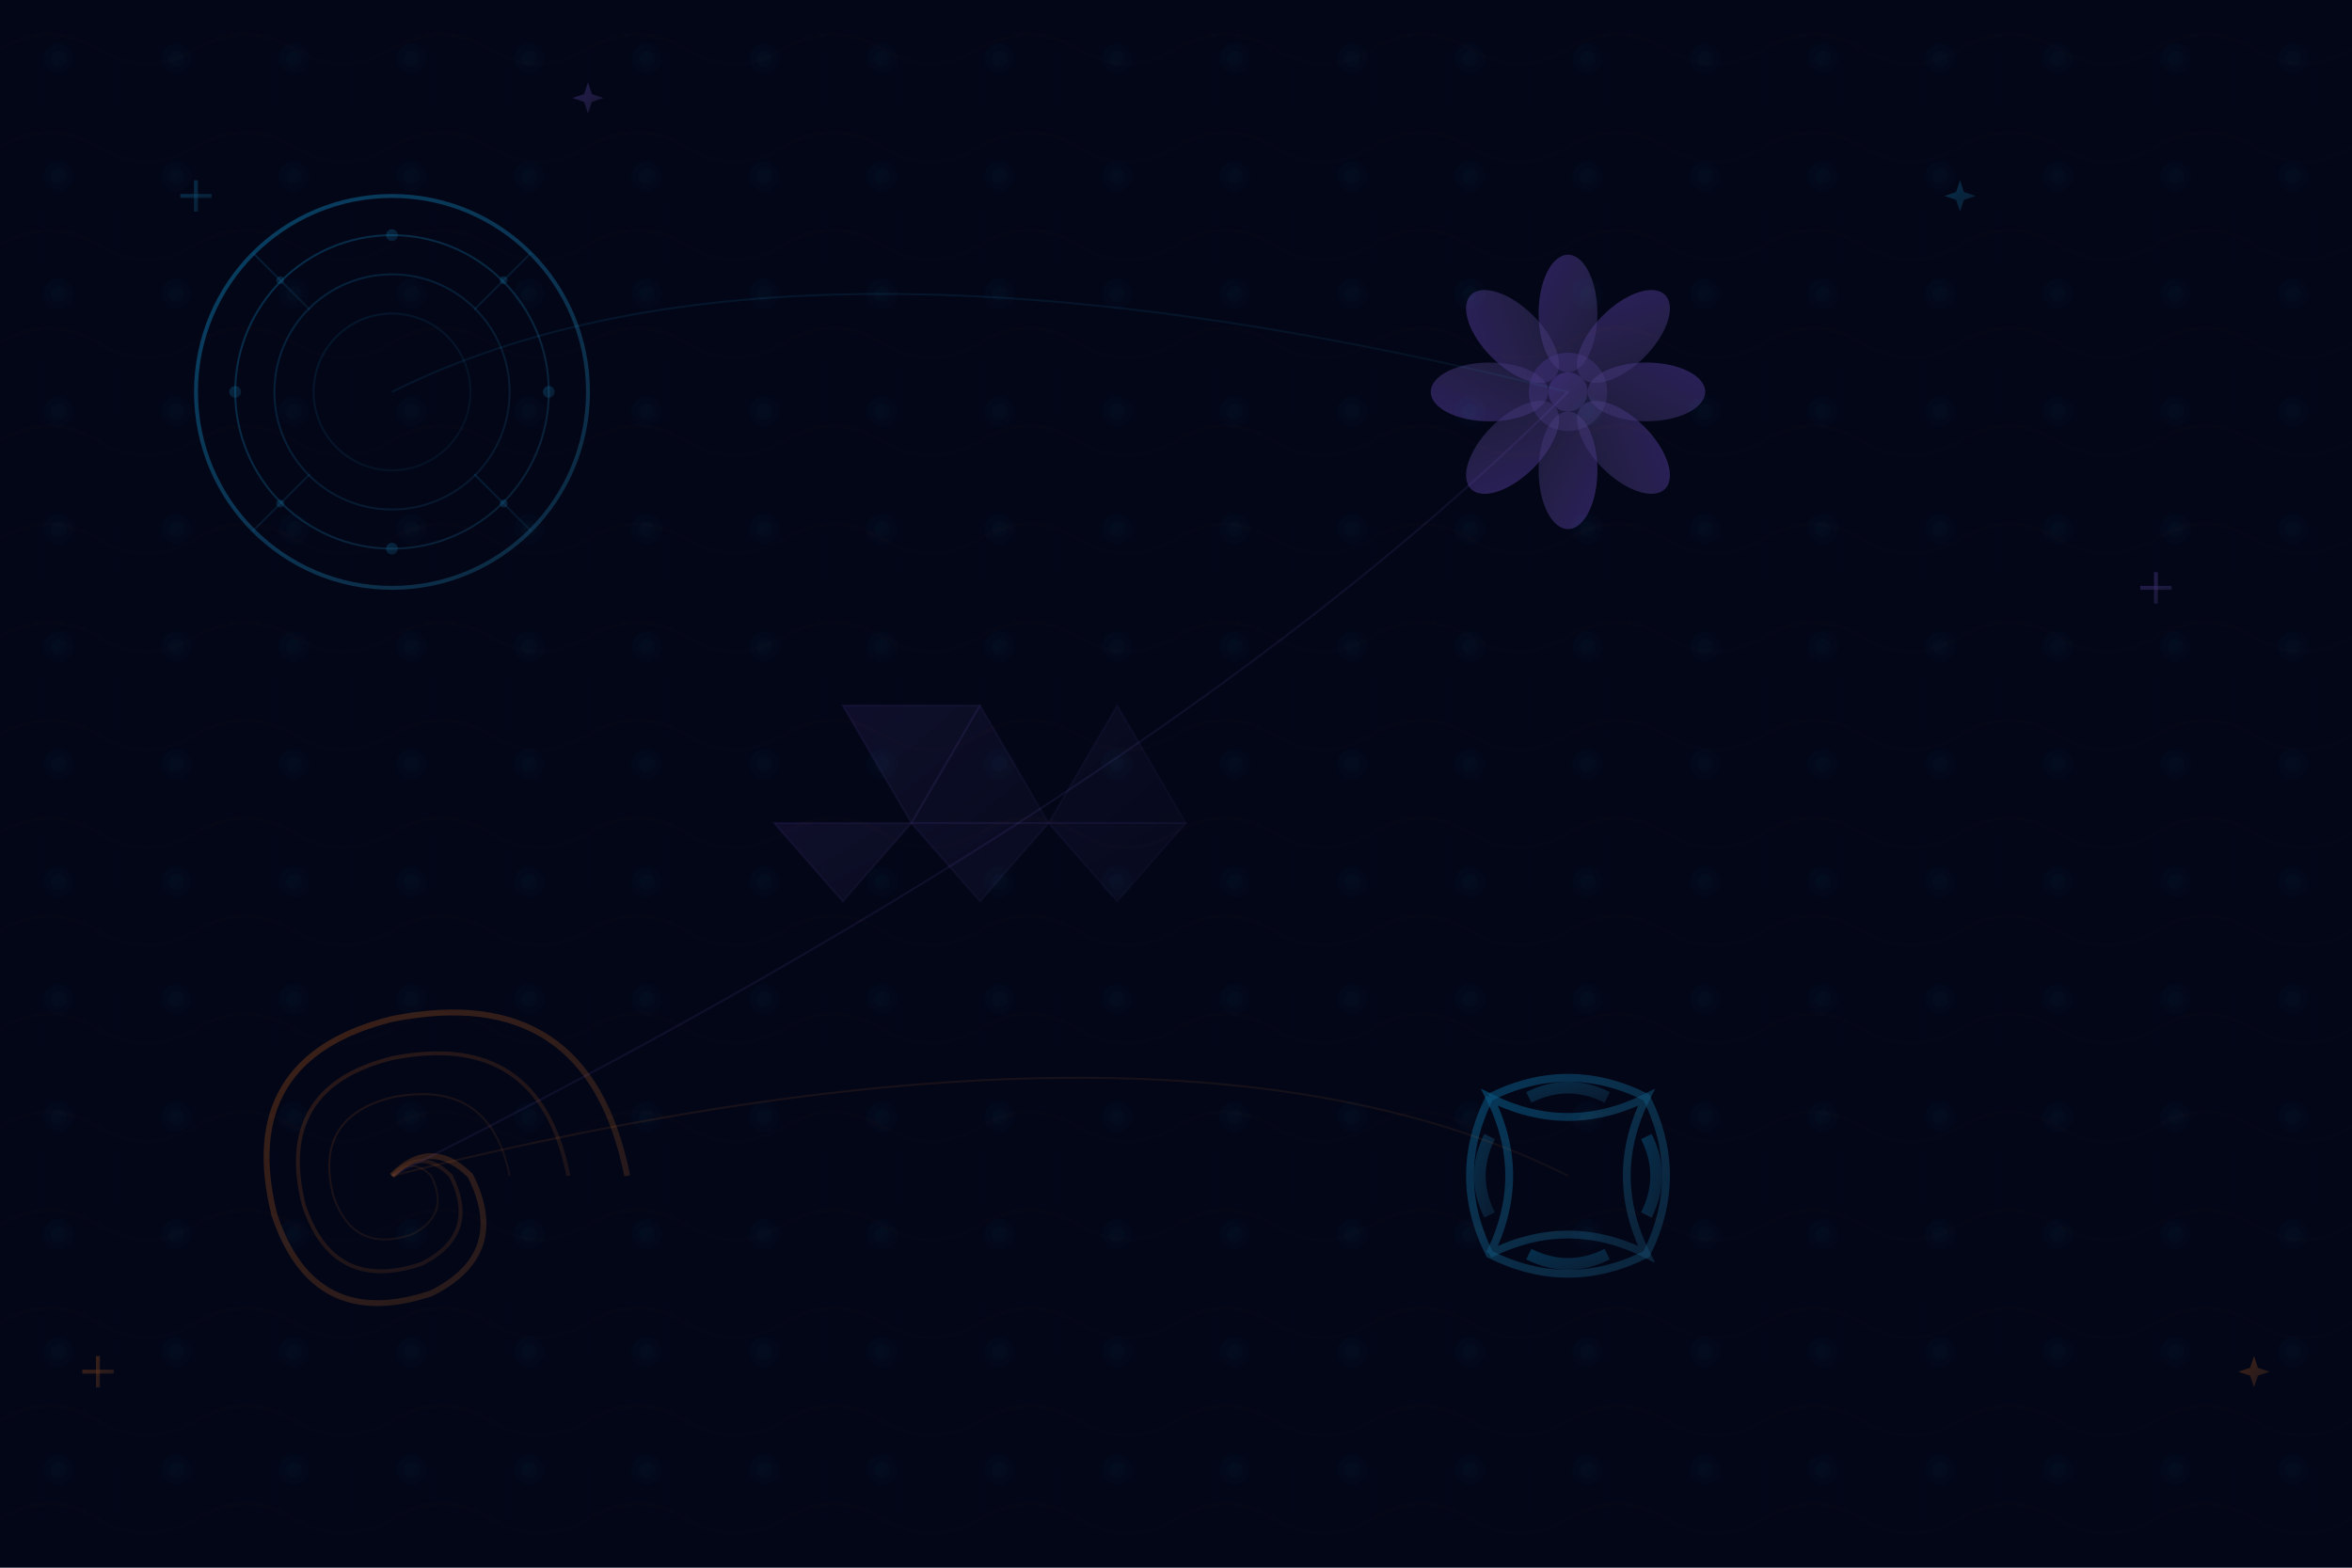 <?xml version="1.0" encoding="UTF-8"?>
<svg width="1200" height="800" viewBox="0 0 1200 800" fill="none" xmlns="http://www.w3.org/2000/svg">
  <defs>
    <!-- Pattern gradients -->
    <linearGradient id="patternGrad1" x1="0%" y1="0%" x2="100%" y2="100%">
      <stop offset="0%" style="stop-color:#0ea5e9;stop-opacity:0.6" />
      <stop offset="100%" style="stop-color:#38bdf8;stop-opacity:0.3" />
    </linearGradient>
    
    <linearGradient id="patternGrad2" x1="0%" y1="0%" x2="100%" y2="100%">
      <stop offset="0%" style="stop-color:#8b5cf6;stop-opacity:0.6" />
      <stop offset="100%" style="stop-color:#a78bfa;stop-opacity:0.3" />
    </linearGradient>
    
    <linearGradient id="patternGrad3" x1="0%" y1="0%" x2="100%" y2="100%">
      <stop offset="0%" style="stop-color:#f97316;stop-opacity:0.6" />
      <stop offset="100%" style="stop-color:#fb923c;stop-opacity:0.3" />
    </linearGradient>
    
    <!-- Repeating patterns -->
    <pattern id="circlePattern" x="0" y="0" width="60" height="60" patternUnits="userSpaceOnUse">
      <circle cx="30" cy="30" r="8" fill="url(#patternGrad1)" opacity="0.4"/>
      <circle cx="30" cy="30" r="4" fill="url(#patternGrad1)" opacity="0.6"/>
    </pattern>
    
    <pattern id="hexPattern" x="0" y="0" width="80" height="80" patternUnits="userSpaceOnUse">
      <polygon points="40,10 60,25 60,55 40,70 20,55 20,25" fill="none" stroke="url(#patternGrad2)" stroke-width="1" opacity="0.3"/>
    </pattern>
    
    <pattern id="wavePattern" x="0" y="0" width="100" height="50" patternUnits="userSpaceOnUse">
      <path d="M0 25 Q25 10 50 25 Q75 40 100 25" stroke="url(#patternGrad3)" stroke-width="2" fill="none" opacity="0.4"/>
    </pattern>
    
    <!-- Filters -->
    <filter id="patternGlow" x="-50%" y="-50%" width="200%" height="200%">
      <feGaussianBlur stdDeviation="3" result="coloredBlur"/>
      <feMerge> 
        <feMergeNode in="coloredBlur"/>
        <feMergeNode in="SourceGraphic"/>
      </feMerge>
    </filter>
    
    <filter id="softBlur" x="-50%" y="-50%" width="200%" height="200%">
      <feGaussianBlur stdDeviation="2"/>
    </filter>
  </defs>
  
  <!-- Background -->
  <rect width="1200" height="800" fill="#020617"/>
  
  <!-- Mandala-style pattern -->
  <g transform="translate(200, 200)" opacity="0.6">
    <circle cx="0" cy="0" r="100" fill="none" stroke="url(#patternGrad1)" stroke-width="2" filter="url(#patternGlow)"/>
    <circle cx="0" cy="0" r="80" fill="none" stroke="url(#patternGrad1)" stroke-width="1" opacity="0.7"/>
    <circle cx="0" cy="0" r="60" fill="none" stroke="url(#patternGrad1)" stroke-width="1" opacity="0.5"/>
    <circle cx="0" cy="0" r="40" fill="none" stroke="url(#patternGrad1)" stroke-width="1" opacity="0.3"/>
    
    <!-- Radiating lines -->
    <g stroke="url(#patternGrad1)" stroke-width="1" opacity="0.4">
      <line x1="0" y1="-100" x2="0" y2="-60"/>
      <line x1="0" y1="100" x2="0" y2="60"/>
      <line x1="-100" y1="0" x2="-60" y2="0"/>
      <line x1="100" y1="0" x2="60" y2="0"/>
      <line x1="-71" y1="-71" x2="-42" y2="-42"/>
      <line x1="71" y1="71" x2="42" y2="42"/>
      <line x1="71" y1="-71" x2="42" y2="-42"/>
      <line x1="-71" y1="71" x2="-42" y2="42"/>
    </g>
    
    <!-- Decorative dots -->
    <g fill="url(#patternGrad1)" opacity="0.6">
      <circle cx="0" cy="-80" r="3"/>
      <circle cx="0" cy="80" r="3"/>
      <circle cx="-80" cy="0" r="3"/>
      <circle cx="80" cy="0" r="3"/>
      <circle cx="-57" cy="-57" r="2"/>
      <circle cx="57" cy="57" r="2"/>
      <circle cx="57" cy="-57" r="2"/>
      <circle cx="-57" cy="57" r="2"/>
    </g>
    
    <animateTransform attributeName="transform" type="rotate" values="0 200 200;360 200 200" dur="30s" repeatCount="indefinite"/>
  </g>
  
  <!-- Geometric flower pattern -->
  <g transform="translate(800, 200)" opacity="0.5">
    <!-- Petals -->
    <g fill="url(#patternGrad2)" filter="url(#softBlur)">
      <ellipse cx="0" cy="-40" rx="15" ry="30" transform="rotate(0)"/>
      <ellipse cx="0" cy="-40" rx="15" ry="30" transform="rotate(45)"/>
      <ellipse cx="0" cy="-40" rx="15" ry="30" transform="rotate(90)"/>
      <ellipse cx="0" cy="-40" rx="15" ry="30" transform="rotate(135)"/>
      <ellipse cx="0" cy="-40" rx="15" ry="30" transform="rotate(180)"/>
      <ellipse cx="0" cy="-40" rx="15" ry="30" transform="rotate(225)"/>
      <ellipse cx="0" cy="-40" rx="15" ry="30" transform="rotate(270)"/>
      <ellipse cx="0" cy="-40" rx="15" ry="30" transform="rotate(315)"/>
    </g>
    
    <!-- Center -->
    <circle cx="0" cy="0" r="20" fill="url(#patternGrad2)" opacity="0.8"/>
    <circle cx="0" cy="0" r="10" fill="url(#patternGrad2)"/>
    
    <animateTransform attributeName="transform" type="rotate" values="0 800 200;-360 800 200" dur="25s" repeatCount="indefinite"/>
  </g>
  
  <!-- Spiral pattern -->
  <g transform="translate(200, 600)" opacity="0.4">
    <path d="M0 0 Q20 -20 40 0 Q60 40 20 60 Q-40 80 -60 20 Q-80 -60 0 -80 Q100 -100 120 0" 
          stroke="url(#patternGrad3)" stroke-width="3" fill="none" filter="url(#patternGlow)"/>
    <path d="M0 0 Q15 -15 30 0 Q45 30 15 45 Q-30 60 -45 15 Q-60 -45 0 -60 Q75 -75 90 0" 
          stroke="url(#patternGrad3)" stroke-width="2" fill="none" opacity="0.7"/>
    <path d="M0 0 Q10 -10 20 0 Q30 20 10 30 Q-20 40 -30 10 Q-40 -30 0 -40 Q50 -50 60 0" 
          stroke="url(#patternGrad3)" stroke-width="1" fill="none" opacity="0.5"/>
    
    <animateTransform attributeName="transform" type="rotate" values="0 200 600;360 200 600" dur="20s" repeatCount="indefinite"/>
  </g>
  
  <!-- Celtic knot pattern -->
  <g transform="translate(800, 600)" opacity="0.5">
    <path d="M-40 -40 Q0 -60 40 -40 Q60 0 40 40 Q0 60 -40 40 Q-60 0 -40 -40" 
          stroke="url(#patternGrad1)" stroke-width="4" fill="none" filter="url(#patternGlow)"/>
    <path d="M-40 40 Q0 20 40 40 Q20 0 40 -40 Q0 -20 -40 -40 Q-20 0 -40 40" 
          stroke="url(#patternGrad1)" stroke-width="4" fill="none"/>
    
    <!-- Interwoven effect -->
    <path d="M-20 -40 Q0 -50 20 -40" stroke="url(#patternGrad1)" stroke-width="6" fill="none" opacity="0.8"/>
    <path d="M40 -20 Q50 0 40 20" stroke="url(#patternGrad1)" stroke-width="6" fill="none" opacity="0.8"/>
    <path d="M20 40 Q0 50 -20 40" stroke="url(#patternGrad1)" stroke-width="6" fill="none" opacity="0.8"/>
    <path d="M-40 20 Q-50 0 -40 -20" stroke="url(#patternGrad1)" stroke-width="6" fill="none" opacity="0.8"/>
    
    <animateTransform attributeName="transform" type="rotate" values="0 800 600;360 800 600" dur="35s" repeatCount="indefinite"/>
  </g>
  
  <!-- Tessellation pattern -->
  <g transform="translate(500, 400)" opacity="0.3">
    <!-- Triangular tessellation -->
    <g fill="url(#patternGrad2)" stroke="url(#patternGrad2)" stroke-width="1">
      <polygon points="0,-40 35,20 -35,20" opacity="0.4"/>
      <polygon points="35,20 70,-40 105,20" opacity="0.3"/>
      <polygon points="-35,20 0,-40 -70,-40" opacity="0.5"/>
      <polygon points="0,60 35,20 -35,20" opacity="0.4"/>
      <polygon points="70,60 105,20 35,20" opacity="0.3"/>
      <polygon points="-70,60 -35,20 -105,20" opacity="0.5"/>
    </g>
    
    <animateTransform attributeName="transform" type="scale" values="1;1.1;1" dur="8s" repeatCount="indefinite"/>
  </g>
  
  <!-- Dotted grid pattern overlay -->
  <rect x="0" y="0" width="1200" height="800" fill="url(#circlePattern)" opacity="0.1"/>
  
  <!-- Hexagonal overlay -->
  <rect x="0" y="0" width="1200" height="800" fill="url(#hexPattern)" opacity="0.05"/>
  
  <!-- Wave overlay -->
  <rect x="0" y="0" width="1200" height="800" fill="url(#wavePattern)" opacity="0.08"/>
  
  <!-- Floating decorative elements -->
  <g opacity="0.4">
    <!-- Small decorative crosses -->
    <g transform="translate(100, 100)" fill="url(#patternGrad1)">
      <rect x="-1" y="-8" width="2" height="16"/>
      <rect x="-8" y="-1" width="16" height="2"/>
      <animate attributeName="opacity" values="0.4;0.8;0.4" dur="3s" repeatCount="indefinite"/>
    </g>
    
    <g transform="translate(1100, 300)" fill="url(#patternGrad2)">
      <rect x="-1" y="-8" width="2" height="16"/>
      <rect x="-8" y="-1" width="16" height="2"/>
      <animate attributeName="opacity" values="0.4;0.8;0.4" dur="4s" repeatCount="indefinite"/>
    </g>
    
    <g transform="translate(50, 700)" fill="url(#patternGrad3)">
      <rect x="-1" y="-8" width="2" height="16"/>
      <rect x="-8" y="-1" width="16" height="2"/>
      <animate attributeName="opacity" values="0.4;0.8;0.4" dur="5s" repeatCount="indefinite"/>
    </g>
    
    <!-- Small stars -->
    <g transform="translate(1000, 100)" fill="url(#patternGrad1)">
      <polygon points="0,-8 2,-2 8,0 2,2 0,8 -2,2 -8,0 -2,-2"/>
      <animate attributeName="opacity" values="0.4;0.7;0.4" dur="6s" repeatCount="indefinite"/>
    </g>
    
    <g transform="translate(300, 50)" fill="url(#patternGrad2)">
      <polygon points="0,-8 2,-2 8,0 2,2 0,8 -2,2 -8,0 -2,-2"/>
      <animate attributeName="opacity" values="0.4;0.7;0.4" dur="7s" repeatCount="indefinite"/>
    </g>
    
    <g transform="translate(1150, 700)" fill="url(#patternGrad3)">
      <polygon points="0,-8 2,-2 8,0 2,2 0,8 -2,2 -8,0 -2,-2"/>
      <animate attributeName="opacity" values="0.4;0.7;0.4" dur="8s" repeatCount="indefinite"/>
    </g>
  </g>
  
  <!-- Connecting lines -->
  <g opacity="0.2" stroke-width="1" fill="none">
    <path d="M200 200 Q400 100 800 200" stroke="url(#patternGrad1)">
      <animate attributeName="d" values="M200 200 Q400 100 800 200;M200 200 Q400 150 800 200;M200 200 Q400 100 800 200" dur="10s" repeatCount="indefinite"/>
    </path>
    
    <path d="M800 200 Q600 400 200 600" stroke="url(#patternGrad2)">
      <animate attributeName="d" values="M800 200 Q600 400 200 600;M800 200 Q650 350 200 600;M800 200 Q600 400 200 600" dur="12s" repeatCount="indefinite"/>
    </path>
    
    <path d="M200 600 Q600 500 800 600" stroke="url(#patternGrad3)">
      <animate attributeName="d" values="M200 600 Q600 500 800 600;M200 600 Q600 550 800 600;M200 600 Q600 500 800 600" dur="14s" repeatCount="indefinite"/>
    </path>
  </g>
</svg>
